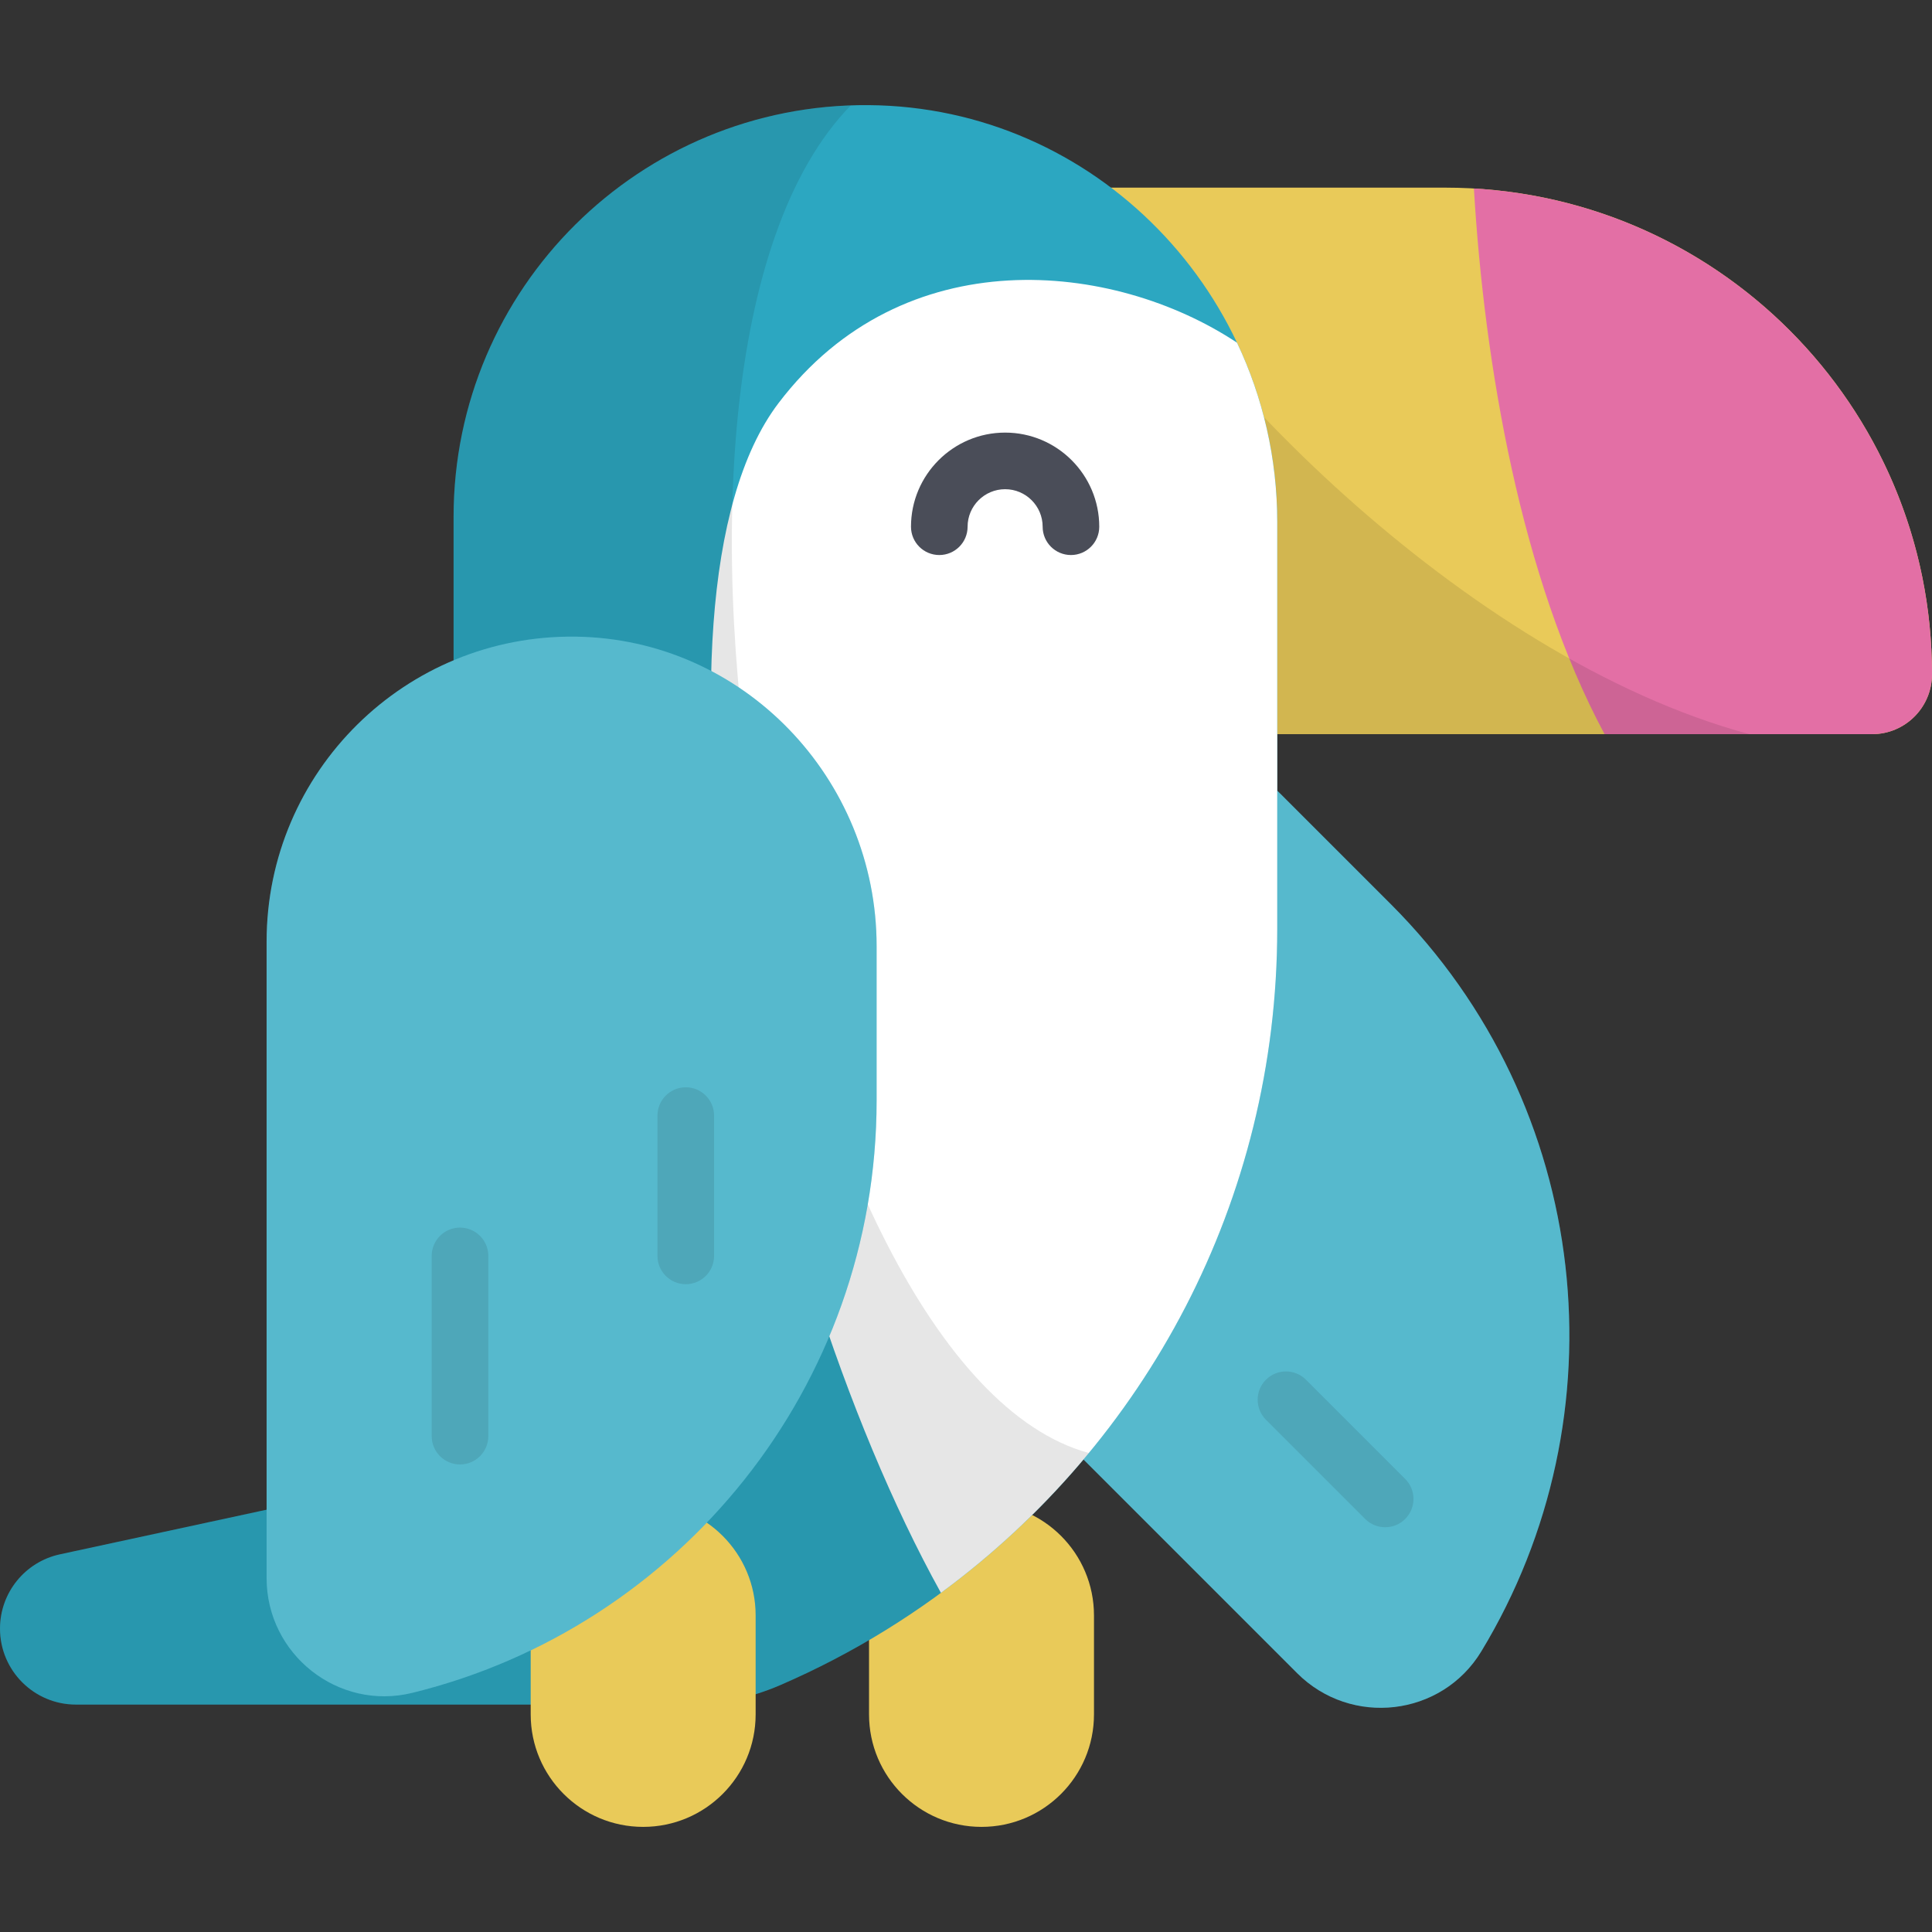 <?xml version="1.0" encoding="iso-8859-1"?>
<!-- Generator: Adobe Illustrator 19.0.0, SVG Export Plug-In . SVG Version: 6.00 Build 0)  -->
<svg version="1.1" id="Capa_1" xmlns="http://www.w3.org/2000/svg" xmlns:xlink="http://www.w3.org/1999/xlink" x="0px" y="0px"
	 viewBox="0 0 512 512" style="enable-background:new 0 0 512 512;" xml:space="preserve">
<rect x="0" y="0" width="512" height="512" fill="#333333" stroke="none"/>
<path style="fill:#E9CA59;" d="M289.917,428.106v26.23c0,16.462-13.345,29.807-29.806,29.807l0,0
	c-16.462,0-29.807-13.345-29.807-29.807v-26.23c0-16.462,13.345-29.806,29.807-29.806l0,0
	C276.573,398.3,289.917,411.644,289.917,428.106z"/>
<path style="fill:#2CA7C1;" d="M343.754,443.406c14.304,14.304,38.311,11.534,48.802-5.761
	c37.726-62.193,29.724-144.334-24.006-198.064l-28.892-28.892c-31.412-31.412-82.582-32.608-114.399-1.606
	c-32.328,31.5-32.583,83.246-0.764,115.065L343.754,443.406z"/>
<path style="opacity:0.2;fill:#FFFFFF;enable-background:new    ;" d="M343.754,443.406c14.304,14.304,38.311,11.534,48.802-5.761
	c37.726-62.193,29.724-144.334-24.006-198.064l-28.892-28.892c-31.412-31.412-82.582-32.608-114.399-1.606
	c-32.328,31.5-32.583,83.246-0.764,115.065L343.754,443.406z"/>
<path style="opacity:0.1;enable-background:new    ;" d="M367.084,404.735c-1.919,0-3.839-0.732-5.303-2.196l-26.29-26.29
	c-2.929-2.93-2.929-7.678,0-10.607c2.929-2.928,7.678-2.928,10.606,0l26.29,26.29c2.929,2.93,2.929,7.678,0,10.608
	C370.923,404.003,369.003,404.735,367.084,404.735z"/>
<path style="fill:#E9CA59;" d="M496.123,194.56h-263.81V49.728h150.732c71.22,0,128.955,57.735,128.955,128.955l0,0
	C512,187.452,504.891,194.56,496.123,194.56z"/>
<path style="fill:#E36FA5;" d="M390.598,49.953c2.754,46.492,12.396,103.158,34.627,144.607h70.898
	c8.769,0,15.877-7.109,15.877-15.877l0,0C512,109.999,458.301,53.865,390.598,49.953z"/>
<path style="opacity:0.1;enable-background:new    ;" d="M289.932,49.727h-57.619V194.56h231.254
	C387.925,174.111,311.847,95.136,289.932,49.727z"/>
<path style="fill:#2CA7C1;" d="M230.171,27.861c-60.656-0.45-109.968,48.585-109.968,109.137v252.384L15.885,411.914
	C6.616,413.916,0,422.114,0,431.597l0,0c0,11.121,9.016,20.137,20.137,20.137h161.601v-0.002c8.274,0.053,16.772-1.579,25.075-5.172
	c77.467-33.522,131.671-110.642,131.671-200.423v-107.77C338.484,78.188,290.349,28.307,230.171,27.861z"/>
<path style="fill:#FFFFFF;" d="M327.818,90.812c-32.775-21.719-88.43-27.579-121.53,16.053
	c-39.704,52.337-7.982,223.097,43.066,315.253c54.047-39.732,89.129-103.756,89.129-175.98v-107.77
	C338.484,121.405,334.659,105.262,327.818,90.812z"/>
<path style="opacity:0.1;enable-background:new    ;" d="M225.474,27.933c-58.484,2.039-105.271,50.084-105.271,109.065v252.384
	L15.885,411.914C6.616,413.916,0,422.114,0,431.597l0,0c0,11.121,9.016,20.137,20.137,20.137h161.601v-0.002
	c8.274,0.053,16.772-1.579,25.075-5.172c31.925-13.815,59.892-35.039,81.75-61.497C207.406,363.03,158.33,96.519,225.474,27.933z"/>
<path style="fill:#E9CA59;" d="M200.252,428.106v26.23c0,16.462-13.345,29.807-29.806,29.807l0,0
	c-16.462,0-29.807-13.345-29.807-29.807v-26.23c0-16.462,13.345-29.806,29.807-29.806l0,0
	C186.907,398.3,200.252,411.644,200.252,428.106z"/>
<path style="fill:#2CA7C1;" d="M70.652,418.197c0,20.229,18.934,35.246,38.582,30.435c70.653-17.301,123.078-81.042,123.078-157.027
	v-40.859c0-44.423-35.337-81.452-79.757-82.028c-45.133-0.586-81.903,35.825-81.903,80.823
	C70.652,249.54,70.652,418.197,70.652,418.197z"/>
<path style="opacity:0.2;fill:#FFFFFF;enable-background:new    ;" d="M70.652,418.197c0,20.229,18.934,35.246,38.582,30.435
	c70.653-17.301,123.078-81.042,123.078-157.027v-40.859c0-44.423-35.337-81.452-79.757-82.028
	c-45.133-0.586-81.903,35.825-81.903,80.823C70.652,249.54,70.652,418.197,70.652,418.197z"/>
<path style="fill:#4A4D58;" d="M283.813,147.09c-4.142,0-7.5-3.357-7.5-7.5c0-5.484-4.461-9.946-9.945-9.946
	s-9.946,4.462-9.946,9.946c0,4.143-3.358,7.5-7.5,7.5s-7.5-3.357-7.5-7.5c0-13.756,11.19-24.946,24.946-24.946
	c13.755,0,24.945,11.19,24.945,24.946C291.313,143.732,287.955,147.09,283.813,147.09z"/>
<g style="opacity:0.1;">
	<path d="M121.906,388.092c-4.142,0-7.5-3.357-7.5-7.5v-47.766c0-4.143,3.358-7.5,7.5-7.5s7.5,3.357,7.5,7.5v47.766
		C129.406,384.734,126.048,388.092,121.906,388.092z"/>
	<path d="M181.738,340.326c-4.142,0-7.5-3.357-7.5-7.5v-37.18c0-4.143,3.358-7.5,7.5-7.5s7.5,3.357,7.5,7.5v37.18
		C189.238,336.969,185.88,340.326,181.738,340.326z"/>
</g>
<g>
</g>
<g>
</g>
<g>
</g>
<g>
</g>
<g>
</g>
<g>
</g>
<g>
</g>
<g>
</g>
<g>
</g>
<g>
</g>
<g>
</g>
<g>
</g>
<g>
</g>
<g>
</g>
<g>
</g>
</svg>
